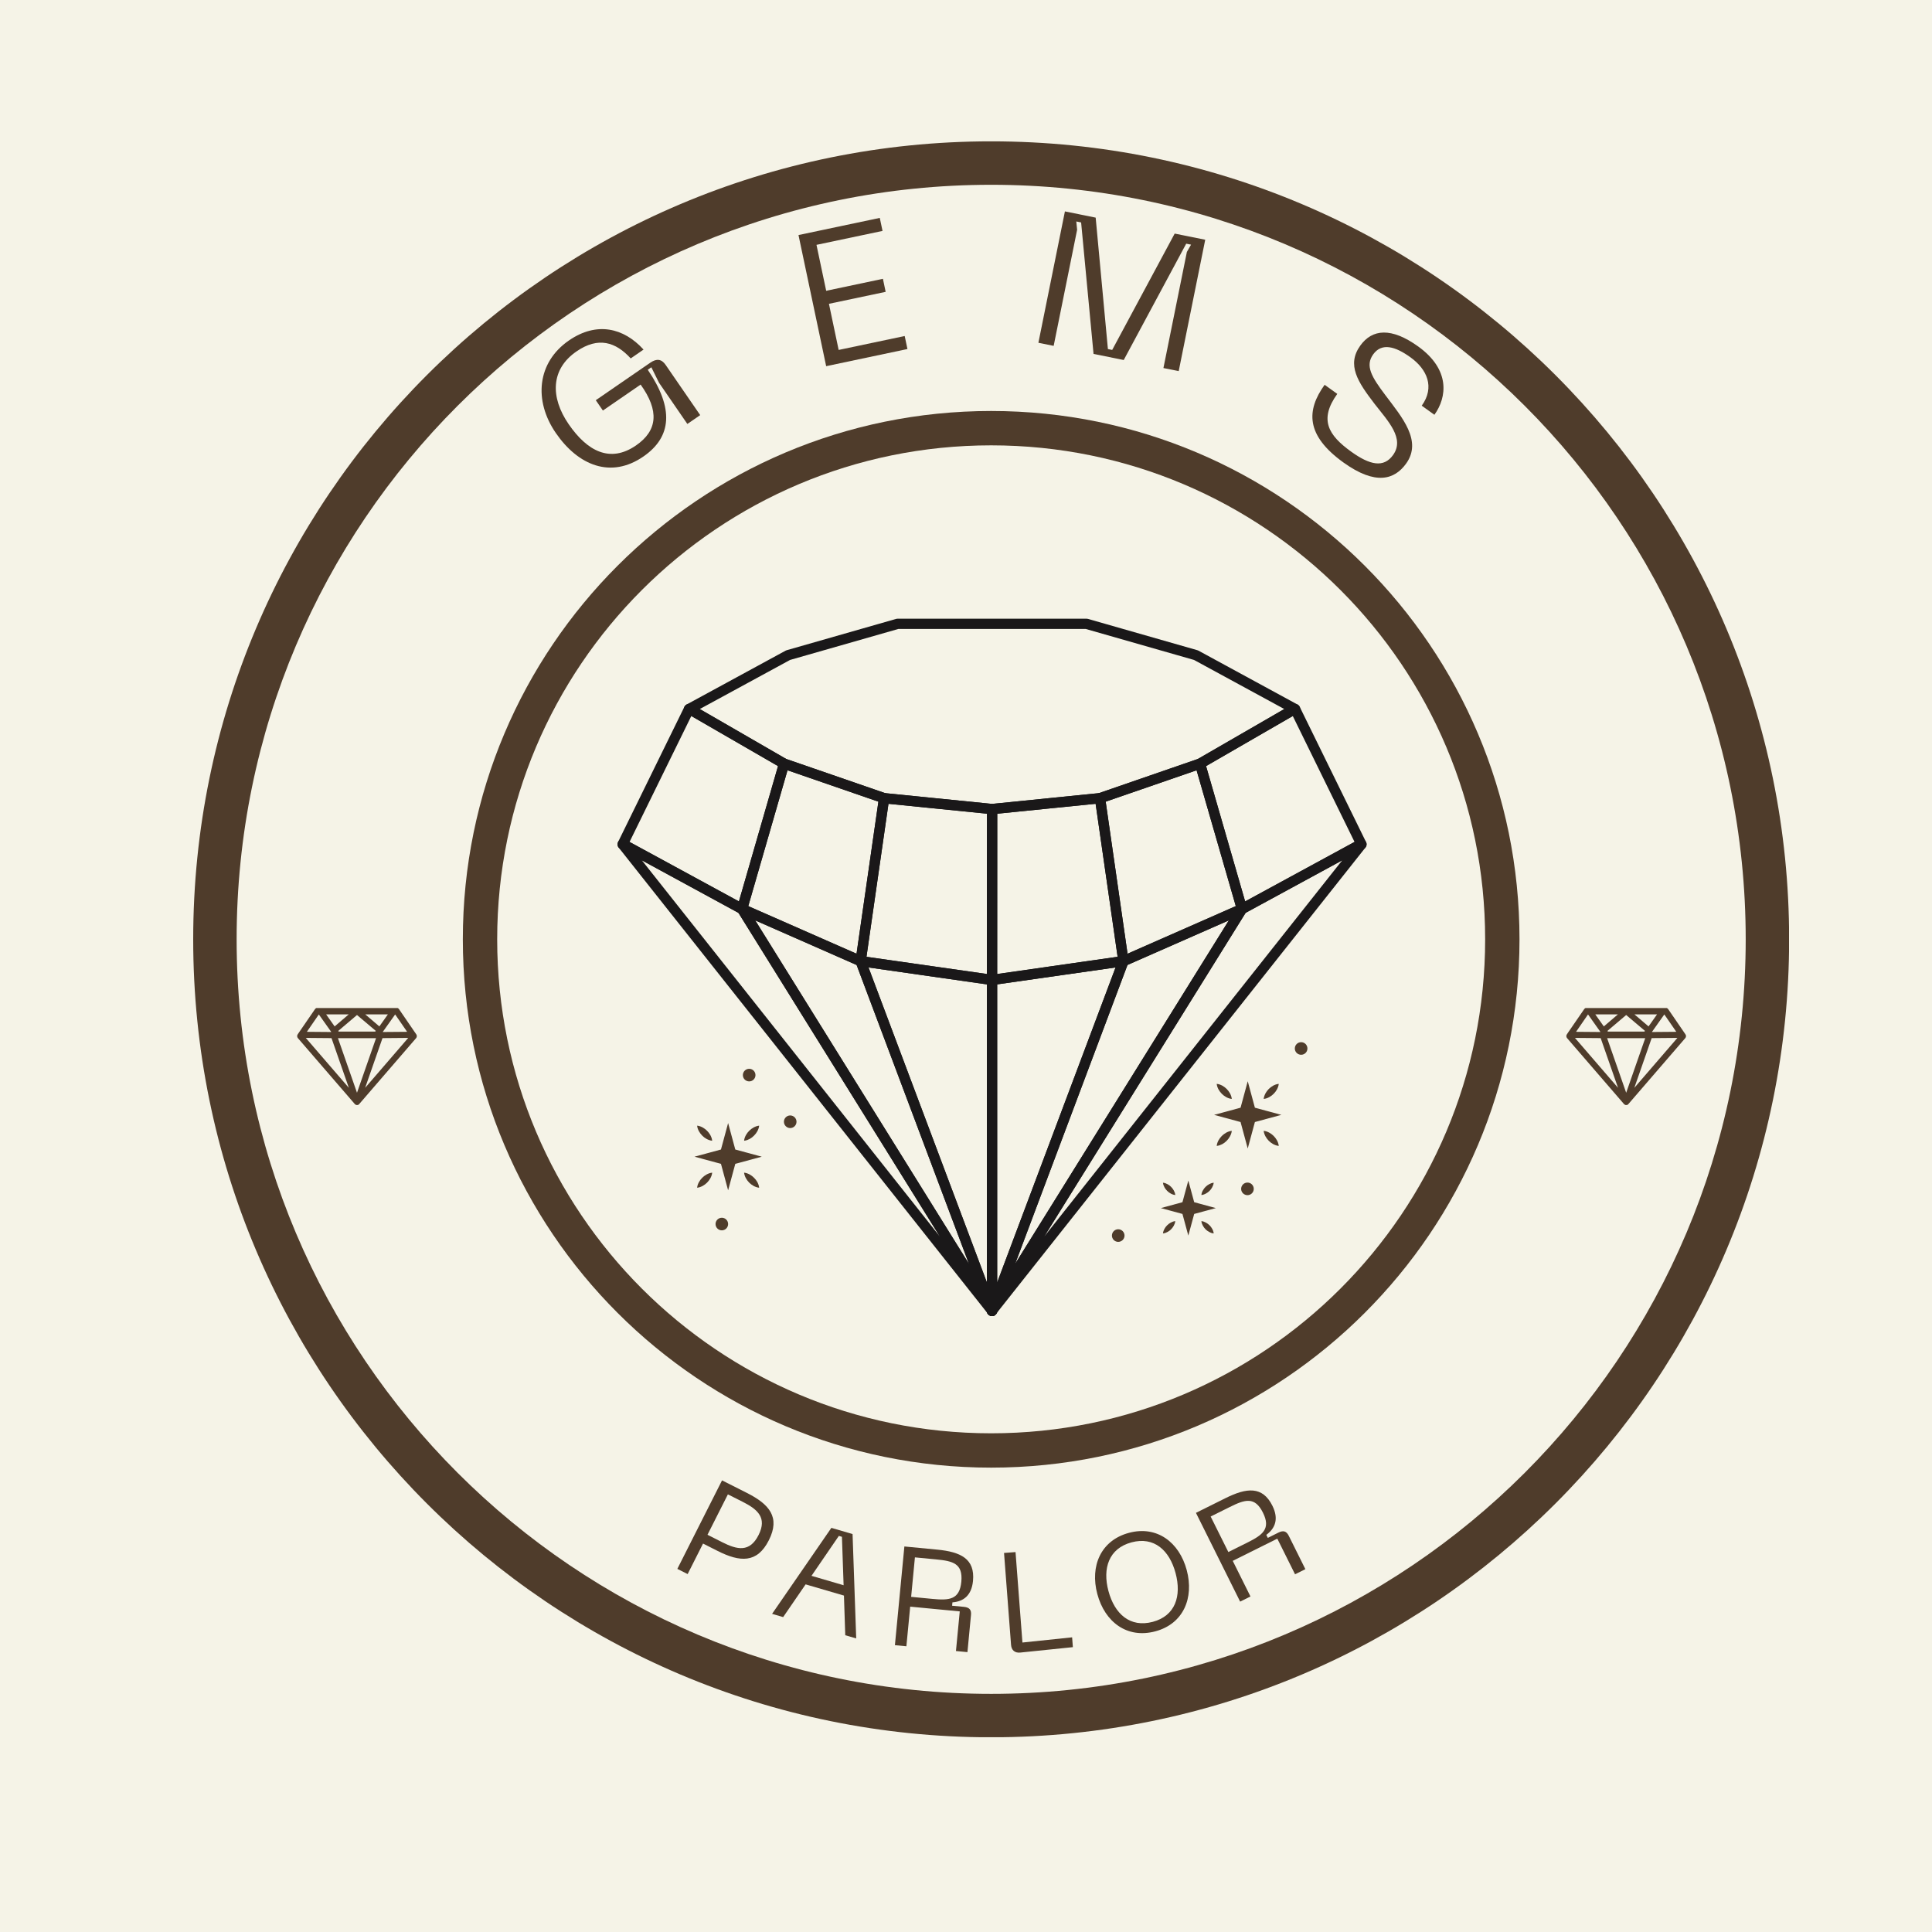 <svg xmlns="http://www.w3.org/2000/svg" xmlns:xlink="http://www.w3.org/1999/xlink" width="500" zoomAndPan="magnify" viewBox="0 0 375 375" height="500" preserveAspectRatio="xMidYMid meet" version="1.0"><defs><g/><clipPath id="e851f0a37b"><path d="M 37.5 27.438 L 347.25 27.438 L 347.25 337.188 L 37.5 337.188 Z M 37.5 27.438 " clip-rule="nonzero"/></clipPath><clipPath id="47cd5d7c15"><path d="M 119.758 136 L 154 136 L 154 178 L 119.758 178 Z M 119.758 136 " clip-rule="nonzero"/></clipPath><clipPath id="380edea17e"><path d="M 119.758 162 L 194 162 L 194 255.684 L 119.758 255.684 Z M 119.758 162 " clip-rule="nonzero"/></clipPath><clipPath id="e4c9d9e23d"><path d="M 191 253 L 194 253 L 194 255.684 L 191 255.684 Z M 191 253 " clip-rule="nonzero"/></clipPath><clipPath id="3e20196f9c"><path d="M 143 175 L 194 175 L 194 255.684 L 143 255.684 Z M 143 175 " clip-rule="nonzero"/></clipPath><clipPath id="82ba3eea13"><path d="M 191 253 L 194 253 L 194 255.684 L 191 255.684 Z M 191 253 " clip-rule="nonzero"/></clipPath><clipPath id="1607ce246c"><path d="M 231 136 L 265.258 136 L 265.258 178 L 231 178 Z M 231 136 " clip-rule="nonzero"/></clipPath><clipPath id="6bb1d3d5da"><path d="M 191 162 L 265.258 162 L 265.258 255.684 L 191 255.684 Z M 191 162 " clip-rule="nonzero"/></clipPath><clipPath id="9fb7c0065d"><path d="M 191 185 L 220 185 L 220 255.684 L 191 255.684 Z M 191 185 " clip-rule="nonzero"/></clipPath><clipPath id="714099f861"><path d="M 191 253 L 194 253 L 194 255.684 L 191 255.684 Z M 191 253 " clip-rule="nonzero"/></clipPath><clipPath id="28f0f21ce1"><path d="M 191 175 L 243 175 L 243 255.684 L 191 255.684 Z M 191 175 " clip-rule="nonzero"/></clipPath><clipPath id="8d05367c7f"><path d="M 191 253 L 194 253 L 194 255.684 L 191 255.684 Z M 191 253 " clip-rule="nonzero"/></clipPath><clipPath id="2a2dd8c959"><path d="M 166 185 L 194 185 L 194 255.684 L 166 255.684 Z M 166 185 " clip-rule="nonzero"/></clipPath><clipPath id="3e3743a71d"><path d="M 191 253 L 194 253 L 194 255.684 L 191 255.684 Z M 191 253 " clip-rule="nonzero"/></clipPath><clipPath id="b012bacab9"><path d="M 304.016 195.66 L 327.262 195.66 L 327.262 214.48 L 304.016 214.48 Z M 304.016 195.66 " clip-rule="nonzero"/></clipPath><clipPath id="346f5f302e"><path d="M 57.668 195.66 L 80.918 195.66 L 80.918 214.48 L 57.668 214.48 Z M 57.668 195.66 " clip-rule="nonzero"/></clipPath></defs><rect x="-37.5" width="450" fill="#ffffff" y="-37.5" height="450" fill-opacity="1"/><rect x="-37.5" width="450" fill="#ffffff" y="-37.5" height="450" fill-opacity="1"/><rect x="-37.5" width="450" fill="#f5f3e7" y="-37.5" height="450" fill-opacity="1"/><g clip-path="url(#e851f0a37b)"><path fill="#4f3c2b" d="M 347.27 182.32 C 347.27 96.777 277.926 27.434 192.383 27.434 C 106.844 27.434 37.5 96.777 37.5 182.32 C 37.5 267.863 106.844 337.207 192.383 337.207 C 277.926 337.207 347.27 267.863 347.27 182.32 " fill-opacity="1" fill-rule="nonzero"/></g><path fill="#f5f3e7" d="M 338.84 182.32 C 338.84 101.434 273.27 35.867 192.383 35.867 C 111.5 35.867 45.93 101.434 45.93 182.32 C 45.93 263.207 111.5 328.777 192.383 328.777 C 273.27 328.777 338.84 263.207 338.84 182.32 " fill-opacity="1" fill-rule="nonzero"/><path fill="#4f3c2b" d="M 294.934 182.32 C 294.934 125.688 249.02 79.773 192.383 79.773 C 135.75 79.773 89.836 125.688 89.836 182.32 C 89.836 238.957 135.75 284.867 192.383 284.867 C 249.02 284.867 294.934 238.957 294.934 182.32 " fill-opacity="1" fill-rule="nonzero"/><path fill="#f5f3e7" d="M 288.266 182.32 C 288.266 129.367 245.34 86.441 192.383 86.441 C 139.434 86.441 96.504 129.367 96.504 182.32 C 96.504 235.273 139.434 278.203 192.383 278.203 C 245.34 278.203 288.266 235.273 288.266 182.32 " fill-opacity="1" fill-rule="nonzero"/><path fill="#4f3c2b" d="M 243.574 215.004 L 248.707 216.395 L 243.574 217.785 L 242.184 222.922 L 240.793 217.785 L 235.656 216.395 L 240.793 215.004 L 242.184 209.867 L 243.574 215.004 " fill-opacity="1" fill-rule="nonzero"/><path fill="#4f3c2b" d="M 239.09 219.492 C 239.043 219.93 238.895 220.277 238.723 220.59 C 238.551 220.91 238.34 221.184 238.098 221.43 C 237.852 221.676 237.578 221.887 237.266 222.062 C 236.945 222.227 236.602 222.375 236.16 222.422 C 236.211 221.977 236.352 221.633 236.523 221.316 C 236.699 221.008 236.91 220.727 237.156 220.484 C 237.402 220.242 237.676 220.031 237.988 219.855 C 238.309 219.684 238.648 219.543 239.09 219.492 " fill-opacity="1" fill-rule="nonzero"/><path fill="#4f3c2b" d="M 248.207 210.375 C 248.16 210.816 248.012 211.156 247.844 211.477 C 247.672 211.789 247.461 212.062 247.215 212.309 C 246.969 212.555 246.695 212.766 246.383 212.941 C 246.062 213.113 245.723 213.254 245.277 213.301 C 245.328 212.863 245.473 212.52 245.641 212.199 C 245.82 211.887 246.023 211.605 246.27 211.363 C 246.516 211.121 246.793 210.91 247.105 210.734 C 247.426 210.562 247.77 210.422 248.207 210.375 " fill-opacity="1" fill-rule="nonzero"/><path fill="#4f3c2b" d="M 245.277 219.492 C 245.715 219.543 246.062 219.684 246.379 219.855 C 246.691 220.031 246.969 220.242 247.215 220.484 C 247.461 220.727 247.672 221.008 247.844 221.316 C 248.02 221.633 248.16 221.977 248.207 222.422 C 247.762 222.375 247.422 222.227 247.102 222.062 C 246.793 221.887 246.516 221.676 246.27 221.43 C 246.023 221.184 245.82 220.91 245.641 220.59 C 245.473 220.277 245.328 219.93 245.277 219.492 " fill-opacity="1" fill-rule="nonzero"/><path fill="#4f3c2b" d="M 236.16 210.375 C 236.602 210.422 236.945 210.562 237.266 210.734 C 237.578 210.91 237.852 211.121 238.098 211.363 C 238.34 211.605 238.551 211.887 238.73 212.199 C 238.898 212.52 239.043 212.855 239.09 213.301 C 238.648 213.254 238.309 213.113 237.988 212.941 C 237.676 212.766 237.395 212.555 237.156 212.309 C 236.91 212.062 236.699 211.789 236.523 211.477 C 236.352 211.156 236.211 210.816 236.16 210.375 " fill-opacity="1" fill-rule="nonzero"/><path fill="#4f3c2b" d="M 231.793 233.348 L 235.992 234.488 L 231.793 235.625 L 230.652 239.824 L 229.512 235.625 L 225.32 234.488 L 229.512 233.348 L 230.652 229.148 L 231.793 233.348 " fill-opacity="1" fill-rule="nonzero"/><path fill="#4f3c2b" d="M 228.121 237.016 C 228.082 237.375 227.969 237.66 227.828 237.914 C 227.684 238.176 227.508 238.398 227.312 238.598 C 227.113 238.801 226.891 238.977 226.629 239.113 C 226.375 239.254 226.09 239.375 225.73 239.41 C 225.77 239.051 225.883 238.77 226.027 238.508 C 226.168 238.25 226.34 238.031 226.543 237.828 C 226.742 237.629 226.965 237.453 227.227 237.316 C 227.48 237.176 227.766 237.055 228.121 237.016 " fill-opacity="1" fill-rule="nonzero"/><path fill="#4f3c2b" d="M 235.578 229.562 C 235.539 229.918 235.422 230.203 235.281 230.461 C 235.145 230.723 234.969 230.945 234.77 231.145 C 234.57 231.344 234.348 231.52 234.086 231.656 C 233.828 231.805 233.543 231.914 233.188 231.953 C 233.223 231.594 233.336 231.312 233.48 231.059 C 233.621 230.797 233.801 230.574 233.992 230.375 C 234.199 230.176 234.422 229.996 234.684 229.859 C 234.934 229.719 235.219 229.605 235.578 229.562 " fill-opacity="1" fill-rule="nonzero"/><path fill="#4f3c2b" d="M 233.188 237.016 C 233.543 237.055 233.828 237.176 234.086 237.316 C 234.34 237.453 234.57 237.629 234.77 237.828 C 234.969 238.031 235.145 238.25 235.281 238.508 C 235.43 238.77 235.539 239.051 235.578 239.41 C 235.219 239.375 234.934 239.254 234.684 239.113 C 234.422 238.977 234.199 238.801 233.992 238.598 C 233.801 238.398 233.621 238.176 233.484 237.914 C 233.344 237.66 233.223 237.375 233.188 237.016 " fill-opacity="1" fill-rule="nonzero"/><path fill="#4f3c2b" d="M 225.73 229.562 C 226.09 229.598 226.375 229.719 226.629 229.859 C 226.891 229.996 227.113 230.176 227.312 230.375 C 227.508 230.574 227.691 230.797 227.828 231.059 C 227.969 231.312 228.082 231.594 228.121 231.953 C 227.766 231.914 227.48 231.805 227.223 231.656 C 226.965 231.52 226.738 231.344 226.543 231.145 C 226.344 230.945 226.168 230.723 226.027 230.461 C 225.883 230.203 225.77 229.918 225.73 229.562 " fill-opacity="1" fill-rule="nonzero"/><path fill="#4f3c2b" d="M 243.355 230.762 C 243.355 231.434 242.809 231.98 242.133 231.98 C 241.457 231.98 240.906 231.434 240.906 230.762 C 240.906 230.082 241.457 229.535 242.133 229.535 C 242.809 229.535 243.355 230.082 243.355 230.762 " fill-opacity="1" fill-rule="nonzero"/><path fill="#4f3c2b" d="M 218.27 239.824 C 218.27 240.496 217.723 241.047 217.043 241.047 C 216.371 241.047 215.824 240.496 215.824 239.824 C 215.824 239.152 216.371 238.598 217.043 238.598 C 217.723 238.598 218.27 239.152 218.27 239.824 " fill-opacity="1" fill-rule="nonzero"/><path fill="#4f3c2b" d="M 253.77 203.512 C 253.77 204.184 253.227 204.73 252.551 204.73 C 251.871 204.73 251.324 204.184 251.324 203.512 C 251.324 202.836 251.871 202.285 252.551 202.285 C 253.227 202.285 253.77 202.836 253.77 203.512 " fill-opacity="1" fill-rule="nonzero"/><path fill="#4f3c2b" d="M 142.719 223.121 L 147.855 224.512 L 142.719 225.902 L 141.328 231.039 L 139.938 225.902 L 134.805 224.512 L 139.938 223.121 L 141.328 217.984 L 142.719 223.121 " fill-opacity="1" fill-rule="nonzero"/><path fill="#4f3c2b" d="M 138.234 227.609 C 138.191 228.047 138.043 228.391 137.875 228.707 C 137.699 229.023 137.488 229.301 137.242 229.547 C 137 229.793 136.727 229.996 136.41 230.176 C 136.094 230.344 135.75 230.488 135.312 230.539 C 135.355 230.094 135.5 229.754 135.672 229.434 C 135.84 229.121 136.059 228.848 136.305 228.602 C 136.547 228.359 136.82 228.145 137.137 227.973 C 137.453 227.801 137.797 227.66 138.234 227.609 " fill-opacity="1" fill-rule="nonzero"/><path fill="#4f3c2b" d="M 147.355 218.488 C 147.305 218.934 147.16 219.27 146.988 219.594 C 146.816 219.902 146.609 220.18 146.355 220.426 C 146.117 220.672 145.84 220.883 145.531 221.059 C 145.211 221.223 144.871 221.371 144.426 221.418 C 144.469 220.98 144.617 220.637 144.785 220.316 C 144.961 220.004 145.172 219.727 145.418 219.484 C 145.668 219.242 145.941 219.023 146.254 218.852 C 146.574 218.684 146.914 218.539 147.355 218.488 " fill-opacity="1" fill-rule="nonzero"/><path fill="#4f3c2b" d="M 144.426 227.609 C 144.863 227.66 145.207 227.801 145.523 227.973 C 145.84 228.145 146.117 228.359 146.355 228.602 C 146.609 228.848 146.816 229.121 146.996 229.434 C 147.16 229.754 147.309 230.094 147.355 230.539 C 146.914 230.488 146.566 230.344 146.25 230.176 C 145.941 229.996 145.66 229.793 145.418 229.547 C 145.176 229.301 144.961 229.023 144.789 228.707 C 144.617 228.391 144.477 228.047 144.426 227.609 " fill-opacity="1" fill-rule="nonzero"/><path fill="#4f3c2b" d="M 135.312 218.488 C 135.75 218.539 136.094 218.68 136.41 218.852 C 136.719 219.023 137 219.242 137.242 219.484 C 137.488 219.727 137.699 220.004 137.875 220.316 C 138.043 220.637 138.191 220.98 138.234 221.418 C 137.797 221.371 137.449 221.223 137.137 221.059 C 136.82 220.883 136.543 220.672 136.305 220.426 C 136.059 220.18 135.848 219.902 135.672 219.594 C 135.5 219.27 135.355 218.934 135.312 218.488 " fill-opacity="1" fill-rule="nonzero"/><path fill="#4f3c2b" d="M 146.637 208.676 C 146.637 209.352 146.094 209.898 145.418 209.898 C 144.738 209.898 144.191 209.352 144.191 208.676 C 144.191 208 144.738 207.453 145.418 207.453 C 146.094 207.453 146.637 208 146.637 208.676 " fill-opacity="1" fill-rule="nonzero"/><path fill="#4f3c2b" d="M 154.602 217.73 C 154.602 218.406 154.055 218.957 153.379 218.957 C 152.707 218.957 152.16 218.406 152.16 217.73 C 152.16 217.059 152.707 216.508 153.379 216.508 C 154.055 216.508 154.602 217.059 154.602 217.73 " fill-opacity="1" fill-rule="nonzero"/><path fill="#4f3c2b" d="M 141.328 237.586 C 141.328 238.262 140.781 238.809 140.109 238.809 C 139.434 238.809 138.887 238.262 138.887 237.586 C 138.887 236.91 139.434 236.363 140.109 236.363 C 140.781 236.363 141.328 236.91 141.328 237.586 " fill-opacity="1" fill-rule="nonzero"/><g clip-path="url(#47cd5d7c15)"><path stroke-linecap="round" transform="matrix(0.057, 0, 0, -0.057, 71.373, 308.944)" fill="none" stroke-linejoin="round" d="M 1417.804 2819.608 L 1274.829 2324.728 L 870.096 2544.895 L 868.109 2544.895 L 1094.087 3005.582 L 1095.869 3005.582 Z M 1417.804 2819.608 " stroke="#1a1819" stroke-width="35" stroke-opacity="1" stroke-miterlimit="10"/></g><path stroke-linecap="round" transform="matrix(0.057, 0, 0, -0.057, 71.373, 308.944)" fill="none" stroke-linejoin="round" d="M 2126.103 2665.018 L 2125.897 2083.18 L 1678.601 2147.113 L 1758.383 2702.021 Z M 2126.103 2665.018 " stroke="#1a1819" stroke-width="35" stroke-opacity="1" stroke-miterlimit="10"/><g clip-path="url(#380edea17e)"><path stroke-linecap="round" transform="matrix(0.057, 0, 0, -0.057, 71.373, 308.944)" fill="none" stroke-linejoin="round" d="M 2125.897 956.988 L 868.109 2544.895 L 870.096 2544.895 L 1274.829 2324.728 Z M 2125.897 956.988 " stroke="#1a1819" stroke-width="35" stroke-opacity="1" stroke-miterlimit="10"/></g><g clip-path="url(#e4c9d9e23d)"><path stroke-linecap="round" transform="matrix(0.057, 0, 0, -0.057, 71.373, 308.944)" fill="none" stroke-linejoin="round" d="M 2125.897 956.988 L 2125.897 956.508 L 2126.103 956.508 L 2126.103 956.234 " stroke="#1a1819" stroke-width="35" stroke-opacity="1" stroke-miterlimit="10"/><path stroke-linecap="round" transform="matrix(0.057, 0, 0, -0.057, 71.373, 308.944)" fill="none" stroke-linejoin="round" d="M 2125.897 956.988 L 2125.897 956.508 L 2126.103 956.508 " stroke="#1a1819" stroke-width="35" stroke-opacity="1" stroke-miterlimit="10"/></g><g clip-path="url(#3e20196f9c)"><path stroke-linecap="round" transform="matrix(0.057, 0, 0, -0.057, 71.373, 308.944)" fill="none" stroke-linejoin="round" d="M 2125.897 956.988 L 1274.829 2324.728 L 1678.601 2147.113 Z M 2125.897 956.988 " stroke="#1a1819" stroke-width="35" stroke-opacity="1" stroke-miterlimit="10"/></g><g clip-path="url(#82ba3eea13)"><path stroke-linecap="round" transform="matrix(0.057, 0, 0, -0.057, 71.373, 308.944)" fill="none" stroke-linejoin="round" d="M 2125.897 956.988 L 2125.897 956.508 L 2126.103 956.508 L 2126.103 956.234 " stroke="#1a1819" stroke-width="35" stroke-opacity="1" stroke-miterlimit="10"/><path stroke-linecap="round" transform="matrix(0.057, 0, 0, -0.057, 71.373, 308.944)" fill="none" stroke-linejoin="round" d="M 2126.103 956.234 L 2126.103 956.782 " stroke="#1a1819" stroke-width="35" stroke-opacity="1" stroke-miterlimit="10"/></g><path stroke-linecap="round" transform="matrix(0.057, 0, 0, -0.057, 71.373, 308.944)" fill="none" stroke-linejoin="round" d="M 1758.383 2702.021 L 1678.601 2147.113 L 1274.829 2324.728 L 1417.804 2819.608 Z M 1758.383 2702.021 " stroke="#1a1819" stroke-width="35" stroke-opacity="1" stroke-miterlimit="10"/><path stroke-linecap="round" transform="matrix(0.057, 0, 0, -0.057, 71.373, 308.944)" fill="none" stroke-linejoin="round" d="M 3157.913 3005.582 L 3156.131 3005.582 L 2834.196 2819.608 L 2493.618 2702.021 L 2126.377 2665.018 L 2126.103 2665.018 L 1758.383 2702.021 L 1417.804 2819.608 L 1095.869 3005.582 L 1094.087 3005.582 L 1431.512 3189.09 L 1804.373 3295.782 L 2447.627 3295.782 L 2820.488 3189.09 Z M 3157.913 3005.582 " stroke="#1a1819" stroke-width="35" stroke-opacity="1" stroke-miterlimit="10"/><g clip-path="url(#1607ce246c)"><path stroke-linecap="round" transform="matrix(0.057, 0, 0, -0.057, 71.373, 308.944)" fill="none" stroke-linejoin="round" d="M 3383.891 2544.895 L 3381.904 2544.895 L 2977.103 2324.728 L 2834.196 2819.608 L 3156.131 3005.582 L 3157.913 3005.582 Z M 3383.891 2544.895 " stroke="#1a1819" stroke-width="35" stroke-opacity="1" stroke-miterlimit="10"/></g><g clip-path="url(#6bb1d3d5da)"><path stroke-linecap="round" transform="matrix(0.057, 0, 0, -0.057, 71.373, 308.944)" fill="none" stroke-linejoin="round" d="M 3383.891 2544.895 L 2126.103 956.988 L 2977.103 2324.728 L 3381.904 2544.895 Z M 3383.891 2544.895 " stroke="#1a1819" stroke-width="35" stroke-opacity="1" stroke-miterlimit="10"/></g><g clip-path="url(#9fb7c0065d)"><path stroke-linecap="round" transform="matrix(0.057, 0, 0, -0.057, 71.373, 308.944)" fill="none" stroke-linejoin="round" d="M 2573.399 2147.113 L 2126.103 956.988 L 2126.103 2083.18 Z M 2573.399 2147.113 " stroke="#1a1819" stroke-width="35" stroke-opacity="1" stroke-miterlimit="10"/></g><g clip-path="url(#714099f861)"><path stroke-linecap="round" transform="matrix(0.057, 0, 0, -0.057, 71.373, 308.944)" fill="none" stroke-linejoin="round" d="M 2126.103 956.988 L 2126.103 956.508 L 2125.897 956.508 L 2125.897 956.234 " stroke="#1a1819" stroke-width="35" stroke-opacity="1" stroke-miterlimit="10"/></g><path stroke-linecap="round" transform="matrix(0.057, 0, 0, -0.057, 71.373, 308.944)" fill="none" stroke-linejoin="round" d="M 2573.399 2147.113 L 2126.103 2083.18 L 2126.377 2665.018 L 2493.618 2702.021 Z M 2573.399 2147.113 " stroke="#1a1819" stroke-width="35" stroke-opacity="1" stroke-miterlimit="10"/><path stroke-linecap="round" transform="matrix(0.057, 0, 0, -0.057, 71.373, 308.944)" fill="none" stroke-linejoin="round" d="M 2977.103 2324.728 L 2573.399 2147.113 L 2493.618 2702.021 L 2834.196 2819.608 Z M 2977.103 2324.728 " stroke="#1a1819" stroke-width="35" stroke-opacity="1" stroke-miterlimit="10"/><g clip-path="url(#28f0f21ce1)"><path stroke-linecap="round" transform="matrix(0.057, 0, 0, -0.057, 71.373, 308.944)" fill="none" stroke-linejoin="round" d="M 2977.103 2324.728 L 2126.103 956.988 L 2573.399 2147.113 Z M 2977.103 2324.728 " stroke="#1a1819" stroke-width="35" stroke-opacity="1" stroke-miterlimit="10"/></g><g clip-path="url(#8d05367c7f)"><path stroke-linecap="round" transform="matrix(0.057, 0, 0, -0.057, 71.373, 308.944)" fill="none" stroke-linejoin="round" d="M 2125.897 956.234 L 2125.897 956.508 L 2126.103 956.508 L 2126.103 956.782 L 2126.103 956.508 L 2125.897 956.508 " stroke="#1a1819" stroke-width="35" stroke-opacity="1" stroke-miterlimit="10"/></g><g clip-path="url(#2a2dd8c959)"><path stroke-linecap="round" transform="matrix(0.057, 0, 0, -0.057, 71.373, 308.944)" fill="none" stroke-linejoin="round" d="M 2125.897 2083.18 L 2125.897 956.988 L 1678.601 2147.113 Z M 2125.897 2083.18 " stroke="#1a1819" stroke-width="35" stroke-opacity="1" stroke-miterlimit="10"/></g><g clip-path="url(#3e3743a71d)"><path stroke-linecap="round" transform="matrix(0.057, 0, 0, -0.057, 71.373, 308.944)" fill="none" stroke-linejoin="round" d="M 2125.897 956.234 L 2125.897 956.988 " stroke="#1a1819" stroke-width="35" stroke-opacity="1" stroke-miterlimit="10"/></g><g fill="#4f3c2b" fill-opacity="1"><g transform="translate(113.354, 96.095)"><g><path d="M -5.469 -12.047 C -1.117 -5.727 5.223 -3.148 11.516 -7.477 C 17.047 -11.285 17.488 -16.828 12.375 -24.324 L 13.074 -24.805 L 14.562 -21.801 L 20.062 -13.805 L 22.555 -15.52 L 15.84 -25.277 C 15.066 -26.402 14.113 -26.551 12.867 -25.695 L 2.289 -18.414 L 3.668 -16.41 L 10.992 -21.449 C 14.621 -16.375 14.309 -12.531 10.082 -9.625 C 5.066 -6.176 0.641 -8.504 -2.977 -13.762 C -6.574 -18.992 -6.469 -24.438 -1.453 -27.887 C 2.77 -30.797 6.152 -29.719 9.066 -26.527 L 11.559 -28.242 C 7.699 -32.484 2.461 -33.719 -2.918 -30.016 C -9.117 -25.75 -9.797 -18.34 -5.469 -12.047 Z M -5.469 -12.047 "/></g></g></g><g fill="#4f3c2b" fill-opacity="1"><g transform="translate(157.721, 71.63)"><g><path d="M 18.414 -3.883 L 17.879 -6.41 L 5.062 -3.707 L 3.176 -12.66 L 14.184 -14.984 L 13.652 -17.512 L 2.641 -15.188 L 0.758 -24.105 L 13.578 -26.809 L 13.043 -29.336 L -2.734 -26.008 L 2.637 -0.555 Z M 18.414 -3.883 "/></g></g></g><g fill="#4f3c2b" fill-opacity="1"><g transform="translate(198.911, 65.999)"><g><path d="M 5.605 1.133 L 10.156 -21.398 L 9.996 -23.012 L 10.934 -22.824 L 13.344 2.695 L 19.203 3.879 L 31.332 -18.703 L 32.273 -18.512 L 31.461 -17.098 L 26.91 5.438 L 29.875 6.035 L 35.023 -19.465 L 29.094 -20.66 L 16.965 1.922 L 16.133 1.754 L 13.758 -23.758 L 7.789 -24.965 L 2.641 0.535 Z M 5.605 1.133 "/></g></g></g><g fill="#4f3c2b" fill-opacity="1"><g transform="translate(250.135, 81.673)"><g><path d="M 22.797 8.301 C 25.965 3.895 21.988 -0.688 18.781 -4.949 C 16.082 -8.527 14.805 -10.668 16.398 -12.887 C 18.078 -15.223 20.723 -14.414 23.629 -12.324 C 26.863 -10 28.41 -6.523 25.824 -2.93 L 28.281 -1.164 C 30.758 -4.609 31.367 -9.941 25.137 -14.422 C 19.922 -18.168 16.223 -17.828 13.898 -14.594 C 11.207 -10.848 13.414 -7.535 16.672 -3.281 C 19.32 0.117 22.559 3.449 20.254 6.652 C 18.426 9.199 15.734 8.582 12.137 6 C 7.703 2.812 5.836 -0.215 9.43 -5.219 L 6.973 -6.984 C 3.422 -2.039 3.262 2.797 10.629 8.098 C 16.863 12.574 20.535 11.445 22.797 8.301 Z M 22.797 8.301 "/></g></g></g><g fill="#4f3c2b" fill-opacity="1"><g transform="translate(129.694, 303.621)"><g><path d="M 15.277 -13.848 L 10.453 -16.281 L 1.777 0.898 L 3.777 1.906 L 6.766 -4.016 L 9.594 -2.586 C 13.934 -0.398 17.266 -0.152 19.539 -4.66 C 21.805 -9.145 19.617 -11.656 15.277 -13.848 Z M 7.629 -5.723 L 11.59 -13.566 L 14.441 -12.129 C 17.367 -10.652 19.242 -9.031 17.543 -5.668 C 15.82 -2.258 13.406 -2.805 10.48 -4.281 Z M 7.629 -5.723 "/></g></g></g><g fill="#4f3c2b" fill-opacity="1"><g transform="translate(148.998, 312.994)"><g><path d="M 17.191 5.023 L 16.484 -15.234 L 12.371 -16.438 L 0.863 0.254 L 3.012 0.883 L 7.371 -5.469 L 14.812 -3.293 L 15.066 4.406 Z M 13.82 -14.875 L 14.422 -14.699 L 14.746 -5.301 L 8.512 -7.125 Z M 13.82 -14.875 "/></g></g></g><g fill="#4f3c2b" fill-opacity="1"><g transform="translate(171.718, 319.138)"><g><path d="M 4.211 0.402 L 4.949 -7.289 L 14.57 -6.367 L 13.832 1.324 L 16.062 1.539 L 16.75 -5.664 C 16.848 -6.668 16.453 -7.145 15.367 -7.25 L 13.086 -7.469 L 13.148 -8.121 C 15.246 -8.277 16.863 -9.41 17.141 -12.289 C 17.551 -16.586 14.742 -17.922 10.18 -18.359 L 3.82 -18.969 L 1.984 0.191 Z M 5.867 -16.852 L 9.996 -16.457 C 13.258 -16.145 15.211 -15.656 14.875 -12.125 C 14.539 -8.617 12.523 -8.48 9.262 -8.793 L 5.133 -9.191 Z M 5.867 -16.852 "/></g></g></g><g fill="#4f3c2b" fill-opacity="1"><g transform="translate(194.36, 320.77)"><g><path d="M 13.883 -1.059 L 13.738 -2.965 L 4.094 -1.957 L 2.754 -19.512 L 0.523 -19.344 L 1.883 -1.512 C 1.961 -0.477 2.609 0.102 3.668 -0.008 Z M 13.883 -1.059 "/></g></g></g><g fill="#4f3c2b" fill-opacity="1"><g transform="translate(213.822, 319.155)"><g><path d="M -0.832 -9.754 C 0.621 -4.32 4.949 -1.043 10.434 -2.516 C 15.867 -3.969 17.973 -8.973 16.52 -14.402 C 15.07 -19.809 10.742 -23.086 5.309 -21.633 C -0.176 -20.16 -2.281 -15.16 -0.832 -9.754 Z M 1.328 -10.332 C 0.141 -14.762 1.402 -18.605 5.805 -19.785 C 10.184 -20.961 13.168 -18.254 14.355 -13.824 C 15.551 -9.367 14.316 -5.531 9.938 -4.359 C 5.535 -3.18 2.523 -5.875 1.328 -10.332 Z M 1.328 -10.332 "/></g></g></g><g fill="#4f3c2b" fill-opacity="1"><g transform="translate(238.926, 311.761)"><g><path d="M 3.789 -1.887 L 0.348 -8.801 L 9 -13.109 L 12.441 -6.191 L 14.445 -7.188 L 11.223 -13.664 C 10.77 -14.57 10.184 -14.766 9.207 -14.281 L 7.156 -13.258 L 6.863 -13.844 C 8.562 -15.086 9.336 -16.906 8.047 -19.496 C 6.125 -23.355 3.035 -23.008 -1.07 -20.965 L -6.793 -18.117 L 1.785 -0.887 Z M -3.938 -17.406 L -0.219 -19.254 C 2.711 -20.715 4.629 -21.332 6.211 -18.156 C 7.781 -15.004 6.141 -13.82 3.211 -12.363 L -0.504 -10.512 Z M -3.938 -17.406 "/></g></g></g><g clip-path="url(#b012bacab9)"><path fill="#4f3c2b" d="M 327.148 200.77 L 327.039 200.609 C 327.008 200.543 326.969 200.488 326.922 200.438 L 323.805 195.891 C 323.691 195.73 323.512 195.609 323.316 195.609 L 307.961 195.609 C 307.77 195.609 307.586 195.73 307.477 195.891 L 304.355 200.426 C 304.309 200.477 304.27 200.539 304.242 200.598 L 304.129 200.766 C 303.977 200.992 303.992 201.293 304.168 201.496 L 315.195 214.273 C 315.199 214.281 315.203 214.285 315.207 214.289 C 315.23 214.312 315.254 214.332 315.277 214.352 C 315.289 214.363 315.301 214.371 315.312 214.379 C 315.32 214.383 315.332 214.395 315.344 214.398 C 315.352 214.406 315.359 214.406 315.367 214.41 C 315.398 214.426 315.43 214.438 315.461 214.449 C 315.473 214.453 315.488 214.52 315.5 214.523 C 315.547 214.535 315.59 214.602 315.637 214.602 C 315.637 214.602 315.641 214.602 315.641 214.602 C 315.688 214.602 315.734 214.535 315.781 214.523 C 315.793 214.52 315.805 214.484 315.82 214.48 C 315.852 214.469 315.883 214.441 315.914 214.426 C 315.922 214.422 315.93 214.41 315.938 214.406 C 315.949 214.402 315.957 214.391 315.969 214.383 C 315.98 214.375 315.992 214.363 316.004 214.355 C 316.027 214.336 316.051 214.312 316.07 214.289 C 316.078 214.285 316.082 214.281 316.086 214.277 L 327.109 201.5 C 327.289 201.293 327.305 200.992 327.148 200.77 Z M 325.367 200.273 L 320.629 200.312 L 323.043 196.902 Z M 315.641 212.102 L 311.945 201.512 L 319.336 201.512 Z M 312.105 200.23 L 311.988 200.109 L 315.641 197.012 L 319.289 200.098 L 319.176 200.23 Z M 319.98 199.227 L 317.25 196.895 L 321.629 196.895 Z M 311.301 199.227 L 309.648 196.895 L 314.031 196.895 Z M 308.234 196.902 L 310.652 200.312 L 305.91 200.273 Z M 305.699 201.457 L 310.691 201.5 L 314.059 211.145 Z M 317.223 211.145 L 320.586 201.5 L 325.582 201.457 Z M 317.223 211.145 " fill-opacity="1" fill-rule="nonzero"/></g><g clip-path="url(#346f5f302e)"><path fill="#4f3c2b" d="M 80.805 200.77 L 80.691 200.609 C 80.664 200.543 80.621 200.488 80.574 200.438 L 77.457 195.891 C 77.348 195.73 77.164 195.609 76.973 195.609 L 61.613 195.609 C 61.422 195.609 61.238 195.73 61.129 195.891 L 58.012 200.426 C 57.965 200.477 57.926 200.539 57.895 200.598 L 57.781 200.766 C 57.629 200.992 57.645 201.293 57.82 201.496 L 68.848 214.273 C 68.852 214.281 68.855 214.285 68.863 214.289 C 68.883 214.312 68.906 214.332 68.93 214.352 C 68.941 214.363 68.953 214.371 68.965 214.379 C 68.977 214.383 68.984 214.395 68.996 214.398 C 69.004 214.406 69.012 214.406 69.02 214.41 C 69.051 214.426 69.082 214.438 69.113 214.449 C 69.129 214.453 69.141 214.52 69.152 214.523 C 69.199 214.535 69.246 214.602 69.293 214.602 C 69.293 214.602 69.297 214.602 69.297 214.602 C 69.344 214.602 69.387 214.535 69.434 214.523 C 69.445 214.52 69.461 214.484 69.473 214.48 C 69.504 214.469 69.539 214.441 69.566 214.426 C 69.574 214.422 69.582 214.41 69.59 214.406 C 69.602 214.402 69.609 214.391 69.621 214.383 C 69.633 214.375 69.645 214.363 69.656 214.355 C 69.684 214.336 69.703 214.312 69.727 214.289 C 69.73 214.285 69.734 214.281 69.738 214.277 L 80.766 201.5 C 80.941 201.293 80.957 200.992 80.805 200.77 Z M 79.023 200.273 L 74.281 200.312 L 76.699 196.902 Z M 69.293 212.102 L 65.598 201.512 L 72.988 201.512 Z M 65.758 200.23 L 65.645 200.109 L 69.293 197.012 L 72.945 200.098 L 72.828 200.23 Z M 73.633 199.227 L 70.902 196.895 L 75.285 196.895 Z M 64.953 199.227 L 63.305 196.895 L 67.684 196.895 Z M 61.887 196.902 L 64.305 200.312 L 59.562 200.273 Z M 59.352 201.457 L 64.344 201.5 L 67.711 211.145 Z M 70.875 211.145 L 74.242 201.5 L 79.234 201.457 Z M 70.875 211.145 " fill-opacity="1" fill-rule="nonzero"/></g></svg>